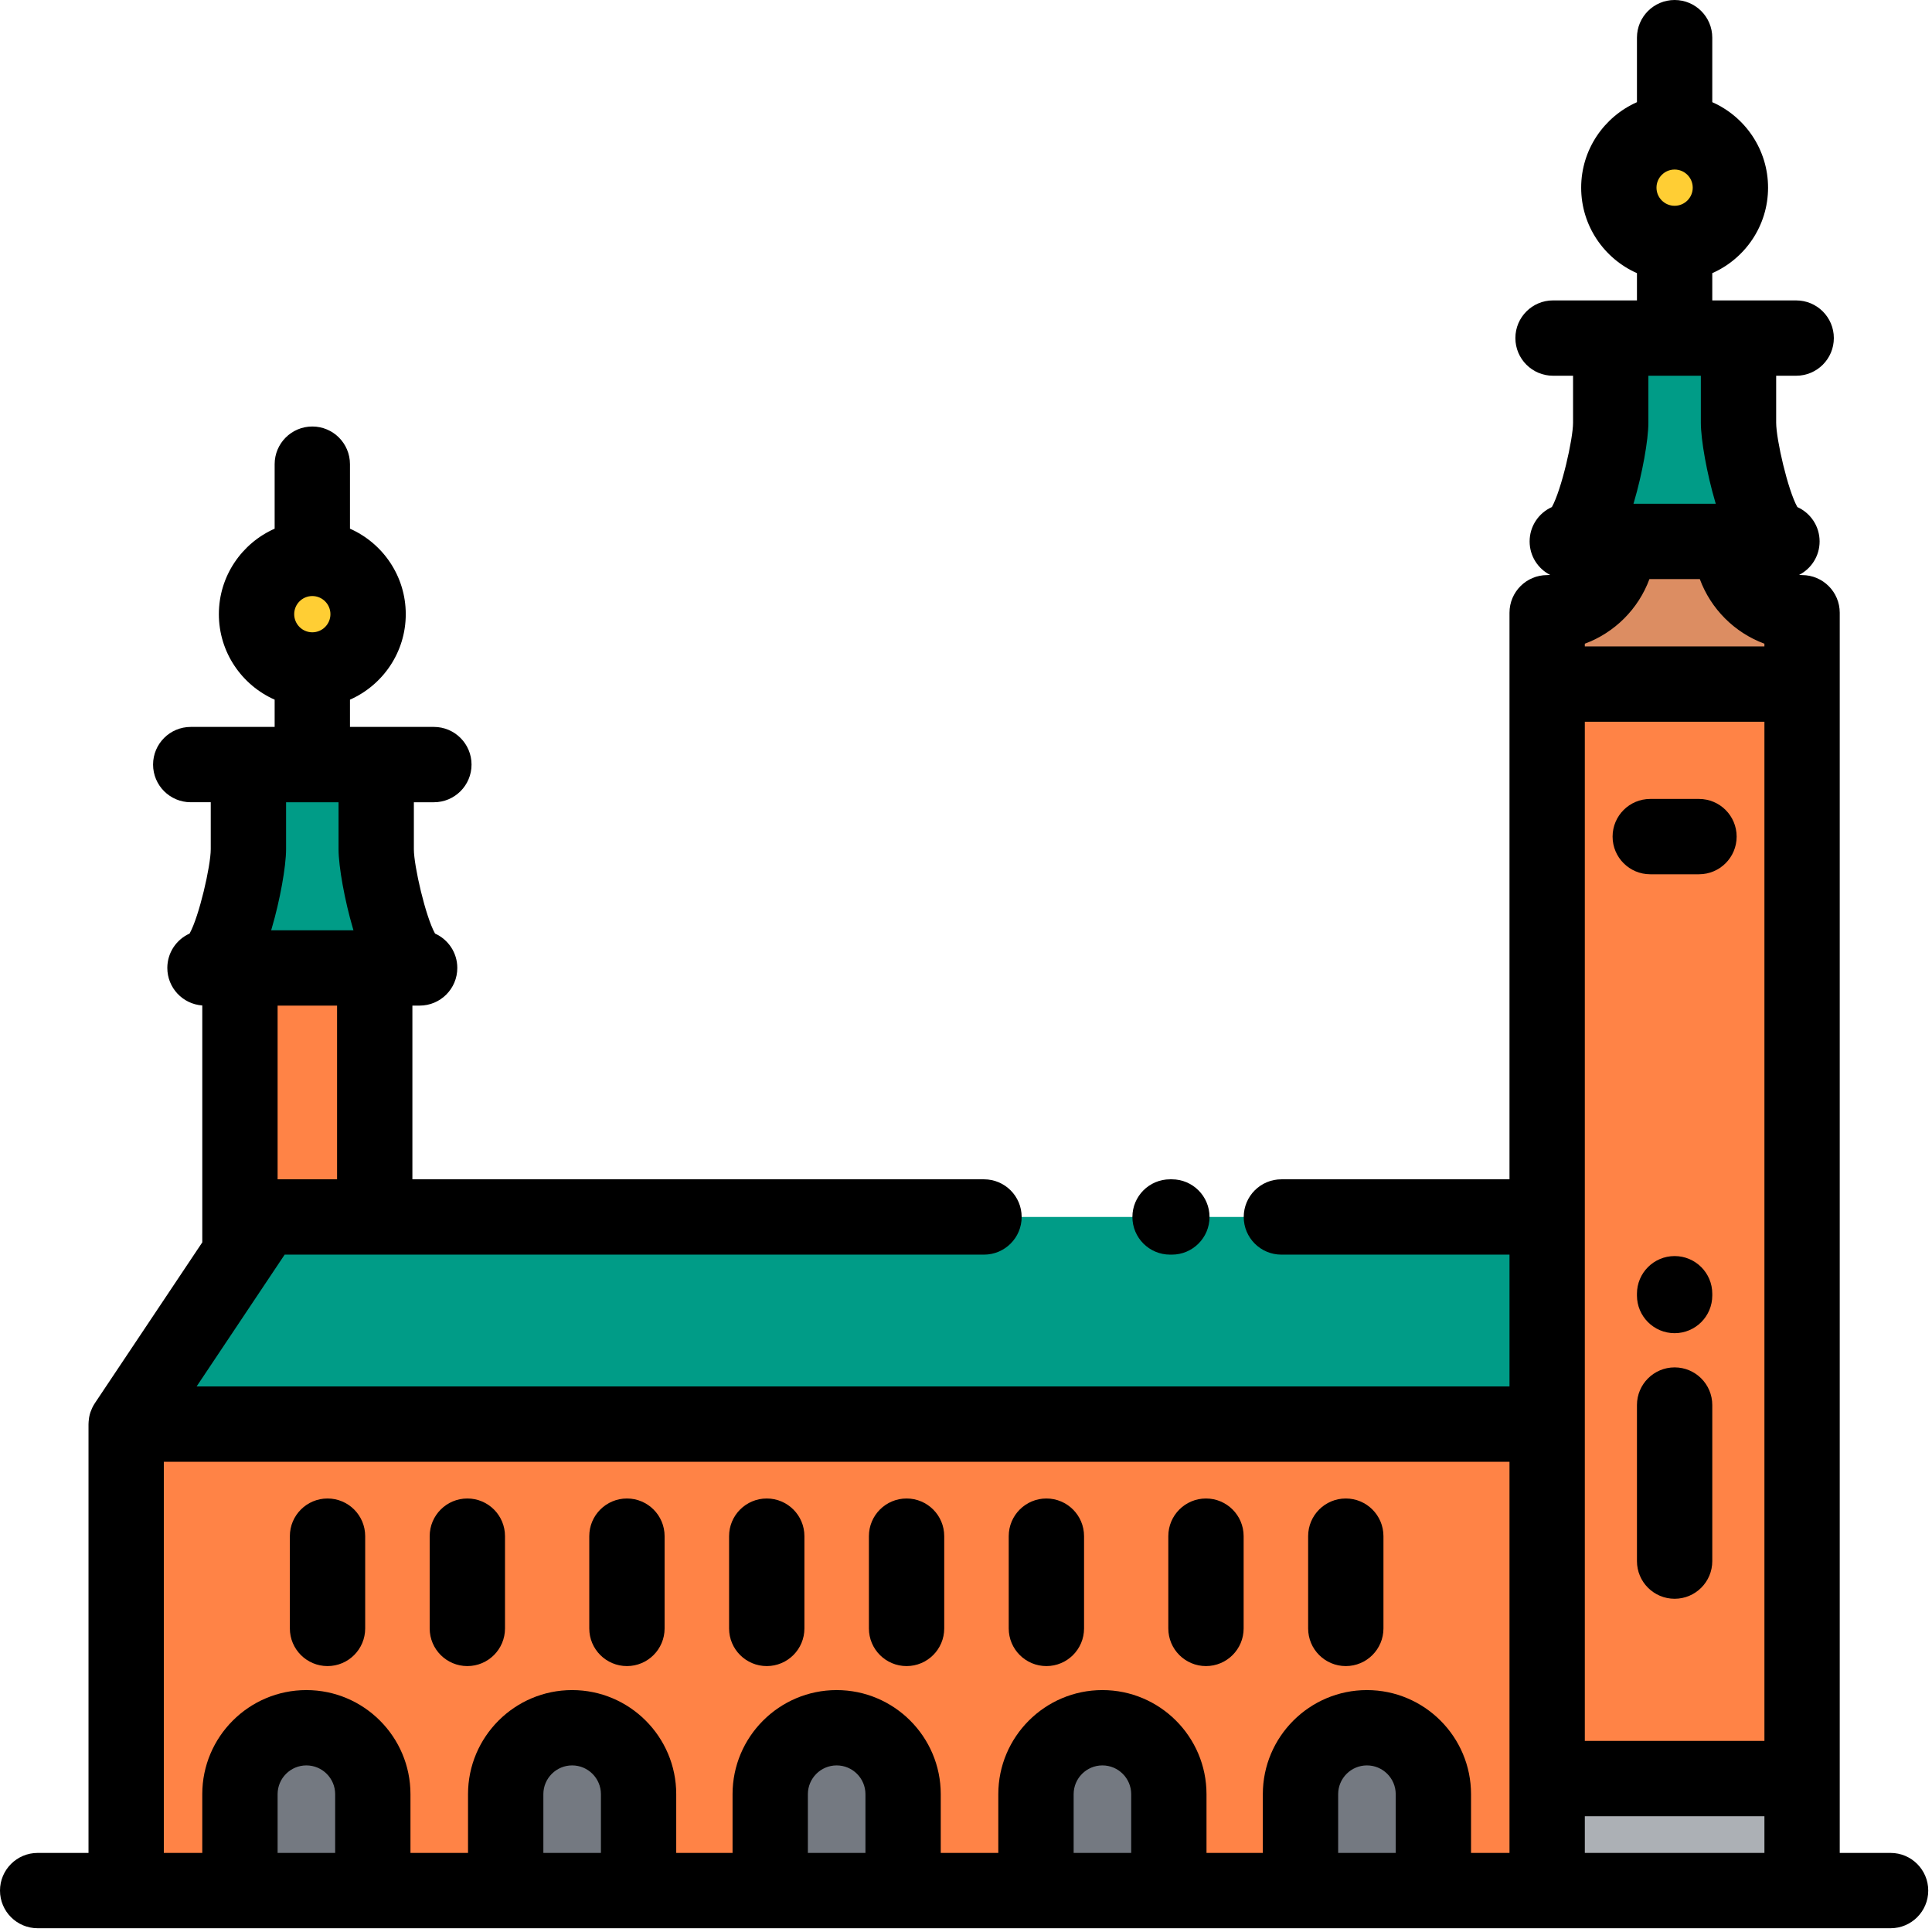 <svg xmlns="http://www.w3.org/2000/svg" width="190" height="190" viewBox="0 0 190 190">
  <g fill="none">
    <g transform="translate(12.222 12.963)">
      <path fill="#DC8D62" d="M157.987,40.284 L146.944,40.284 C146.944,44.141 143.788,47.297 139.931,47.297 L139.931,54.311 L165.001,54.311 L165.001,47.297 C161.144,47.297 157.987,44.141 157.987,40.284 Z"/>
      <rect width="25.07" height="11.014" x="139.93" y="161.948" fill="#ACB0B5"/>
      <g fill="#009C87" transform="translate(0 20)">
        <polygon points="139.931 86.718 24.63 86.718 13.792 86.718 11.375 90.337 .186 107.089 139.931 107.089"/>
        <path d="M152.466.285L146.182.284 146.182 8.604C146.182 10.954 144.26 20.284 141.91 20.284L146.944 20.284 157.988 20.284 163.021 20.284C160.672 20.284 158.75 10.954 158.75 8.604L158.75.284 152.466.285zM11.375 62.229L24.63 62.229 29.047 62.229C26.698 62.229 24.776 52.899 24.776 50.549L24.776 42.229 18.492 42.229 12.209 42.229 12.209 50.549C12.209 52.899 10.286 62.229 7.937 62.229L11.375 62.229z"/>
      </g>
      <g fill="#FFCE34" transform="translate(12.963)">
        <circle cx="139.504" cy="5.493" r="5.486"/>
        <circle cx="5.529" cy="47.437" r="5.486"/>
      </g>
      <g fill="#FF8346" transform="translate(0 54.074)">
        <polygon points="165.001 .236 139.931 .236 139.931 52.644 139.931 73.014 139.931 107.876 165.001 107.876"/>
        <polygon points="24.63 52.644 24.63 28.154 11.375 28.154 11.375 56.263 13.792 52.644"/>
        <path d="M139.931,73.014 L0.186,73.014 L0.186,118.89 L11.375,118.89 L11.375,109.409 C11.375,105.816 14.315,102.876 17.909,102.876 C21.502,102.876 24.442,105.816 24.442,109.409 L24.442,118.89 L37.51,118.89 L37.51,109.409 C37.51,105.816 40.45,102.876 44.044,102.876 C47.637,102.876 50.577,105.816 50.577,109.409 L50.577,118.89 L63.524,118.89 L63.524,109.409 C63.524,105.816 66.464,102.876 70.058,102.876 C73.651,102.876 76.591,105.816 76.591,109.409 L76.591,118.89 L89.659,118.89 L89.659,109.409 C89.659,105.816 92.599,102.876 96.193,102.876 C99.786,102.876 102.726,105.816 102.726,109.409 L102.726,118.89 L115.673,118.89 L115.673,109.409 C115.673,105.816 118.613,102.876 122.207,102.876 C125.801,102.876 128.741,105.816 128.741,109.409 L128.741,118.89 L139.931,118.89 L139.93,107.876 L139.931,73.014 L139.931,73.014 Z"/>
      </g>
      <path fill="#747981" d="M13.331 6.817C13.331 3.223 10.391.283 6.798.283 3.204.283.264 3.223.264 6.817L.264 16.297 13.331 16.297 13.331 6.817zM26.399 6.817L26.399 16.297 39.467 16.297 39.467 6.817C39.467 3.223 36.527.283 32.933.283 29.339.283 26.399 3.223 26.399 6.817zM52.413 6.817L52.413 16.297 65.481 16.297 65.481 6.817C65.481 3.223 62.541.283 58.947.283 55.353.283 52.413 3.223 52.413 6.817zM78.548 6.817L78.548 16.297 91.616 16.297 91.616 6.817C91.616 3.223 88.676.283 85.082.283 81.489.283 78.548 3.223 78.548 6.817zM104.563 6.817L104.563 16.297 117.63 16.297 117.63 6.817C117.63 3.223 114.69.283 111.097.283 107.503.283 104.563 3.223 104.563 6.817z" transform="translate(11.111 156.667)"/>
    </g>
    <path fill="#000" d="M45.961 163.849C48.006 163.849 49.664 162.19 49.664 160.145L49.664 151.071C49.664 149.026 48.006 147.367 45.961 147.367 43.916 147.367 42.257 149.026 42.257 151.071L42.257 160.145C42.257 162.19 43.916 163.849 45.961 163.849zM118.6 163.849C120.645 163.849 122.304 162.19 122.304 160.145L122.304 151.071C122.304 149.026 120.645 147.367 118.6 147.367 116.555 147.367 114.896 149.026 114.896 151.071L114.896 160.145C114.896 162.19 116.555 163.849 118.6 163.849zM89.156 163.849C91.201 163.849 92.859 162.19 92.859 160.145L92.859 151.071C92.859 149.026 91.201 147.367 89.156 147.367 87.11 147.367 85.452 149.026 85.452 151.071L85.452 160.145C85.452 162.19 87.11 163.849 89.156 163.849zM75.405 163.849C77.451 163.849 79.109 162.19 79.109 160.145L79.109 151.071C79.109 149.026 77.451 147.367 75.405 147.367 73.36 147.367 71.701 149.026 71.701 151.071L71.701 160.145C71.701 162.19 73.36 163.849 75.405 163.849zM61.655 163.849C63.7 163.849 65.359 162.19 65.359 160.145L65.359 151.071C65.359 149.026 63.7 147.367 61.655 147.367 59.61 147.367 57.951 149.026 57.951 151.071L57.951 160.145C57.951 162.19 59.61 163.849 61.655 163.849zM102.906 163.849C104.951 163.849 106.61 162.19 106.61 160.145L106.61 151.071C106.61 149.026 104.951 147.367 102.906 147.367 100.861 147.367 99.202 149.026 99.202 151.071L99.202 160.145C99.202 162.19 100.861 163.849 102.906 163.849zM32.21 163.849C34.255 163.849 35.914 162.19 35.914 160.145L35.914 151.071C35.914 149.026 34.255 147.367 32.21 147.367 30.165 147.367 28.506 149.026 28.506 151.071L28.506 160.145C28.506 162.19 30.165 163.849 32.21 163.849zM132.35 163.849C134.396 163.849 136.054 162.19 136.054 160.145L136.054 151.071C136.054 149.026 134.396 147.367 132.35 147.367 130.305 147.367 128.647 149.026 128.647 151.071L128.647 160.145C128.647 162.19 130.305 163.849 132.35 163.849zM167.084 78.571L162.291 78.571C160.246 78.571 158.588 80.229 158.588 82.275 158.588 84.32 160.246 85.979 162.291 85.979L167.084 85.979C169.129 85.979 170.788 84.32 170.788 82.275 170.788 80.229 169.13 78.571 167.084 78.571zM164.688 123.526C162.643 123.526 160.984 125.184 160.984 127.23L160.984 127.406C160.984 129.451 162.643 131.11 164.688 131.11 166.733 131.11 168.392 129.451 168.392 127.406L168.392 127.23C168.392 125.184 166.733 123.526 164.688 123.526zM164.688 134.474C162.643 134.474 160.984 136.132 160.984 138.177L160.984 153.525C160.984 155.57 162.643 157.229 164.688 157.229 166.733 157.229 168.392 155.57 168.392 153.525L168.392 138.177C168.392 136.132 166.733 134.474 164.688 134.474zM115.069 123.385L115.245 123.385C117.29 123.385 118.949 121.727 118.949 119.681 118.949 117.636 117.29 115.978 115.245 115.978L115.069 115.978C113.023 115.978 111.365 117.636 111.365 119.681 111.365 121.727 113.023 123.385 115.069 123.385z"/>
    <path fill="#000" d="M185.927,189.63 C187.972,189.63 189.63,187.972 189.63,185.927 C189.63,183.881 187.972,182.223 185.927,182.223 L180.927,182.223 L180.927,182.223 L180.927,60.26 L180.927,60.26 C180.927,58.215 179.268,56.556 177.223,56.556 C177.124,56.556 177.026,56.55 176.93,56.541 C178.126,55.927 178.947,54.684 178.947,53.247 C178.947,51.741 178.048,50.446 176.758,49.866 C175.821,48.195 174.675,43.215 174.675,41.568 L174.675,36.951 L176.644,36.951 C178.689,36.951 180.347,35.293 180.347,33.247 C180.347,31.202 178.689,29.544 176.644,29.544 L170.971,29.544 L168.391,29.544 L168.391,26.863 C171.619,25.436 173.877,22.206 173.877,18.456 C173.877,14.706 171.619,11.475 168.391,10.048 L168.391,3.704 C168.391,1.658 166.733,0 164.687,0 C162.642,0 160.984,1.658 160.984,3.704 L160.984,10.048 C157.757,11.476 155.498,14.706 155.498,18.456 C155.498,22.205 157.756,25.436 160.984,26.863 L160.984,29.543 L158.404,29.543 L152.731,29.543 C150.686,29.543 149.028,31.202 149.028,33.247 C149.028,35.292 150.686,36.951 152.731,36.951 L154.7,36.951 L154.7,41.567 C154.7,43.214 153.554,48.194 152.617,49.866 C151.327,50.445 150.429,51.741 150.429,53.247 C150.429,54.684 151.249,55.927 152.446,56.541 C152.349,56.55 152.251,56.556 152.153,56.556 C150.107,56.556 148.449,58.214 148.449,60.26 L148.449,60.26 L148.449,115.978 L126.016,115.978 C123.971,115.978 122.313,117.636 122.313,119.681 C122.313,121.727 123.971,123.385 126.016,123.385 L148.449,123.385 L148.449,136.348 L19.336,136.348 L27.994,123.385 L27.994,123.385 L27.994,123.385 L27.994,123.385 L27.994,123.385 L96.77,123.385 C98.815,123.385 100.473,121.727 100.473,119.681 C100.473,117.636 98.815,115.978 96.77,115.978 L40.556,115.978 L40.556,98.895 L41.269,98.895 C43.315,98.895 44.973,97.237 44.973,95.191 C44.973,93.686 44.074,92.39 42.784,91.811 C41.848,90.139 40.701,85.159 40.701,83.512 L40.701,78.896 L42.67,78.896 C44.715,78.896 46.373,77.237 46.373,75.192 C46.373,73.147 44.715,71.488 42.67,71.488 L36.998,71.488 L34.417,71.488 L34.417,68.808 C37.645,67.38 39.904,64.15 39.904,60.4 C39.904,56.65 37.645,53.42 34.417,51.992 L34.417,45.648 C34.417,43.603 32.759,41.944 30.714,41.944 C28.669,41.944 27.01,43.603 27.01,45.648 L27.01,51.993 C23.783,53.42 21.524,56.65 21.524,60.4 C21.524,64.15 23.783,67.38 27.01,68.807 L27.01,71.488 L24.43,71.488 L18.758,71.488 C16.713,71.488 15.054,73.146 15.054,75.191 C15.054,77.237 16.713,78.895 18.758,78.895 L20.726,78.895 L20.726,83.512 C20.726,85.159 19.58,90.139 18.644,91.81 C17.353,92.39 16.455,93.686 16.455,95.191 C16.455,97.147 17.972,98.745 19.893,98.881 L19.893,122.177 L9.34,137.977 C9.338,137.98 9.336,137.983 9.334,137.986 L9.328,137.994 C9.325,137.999 9.323,138.004 9.32,138.009 C9.239,138.13 9.167,138.258 9.101,138.39 C9.085,138.422 9.07,138.454 9.054,138.487 C8.998,138.607 8.948,138.731 8.904,138.858 C8.898,138.876 8.89,138.894 8.884,138.912 C8.838,139.056 8.801,139.204 8.772,139.354 C8.766,139.386 8.763,139.417 8.757,139.449 C8.739,139.563 8.725,139.679 8.717,139.797 C8.714,139.845 8.711,139.893 8.71,139.94 C8.709,139.977 8.704,140.014 8.704,140.051 L8.704,182.223 L3.704,182.223 C1.659,182.223 0,183.881 0,185.926 C0,187.972 1.659,189.63 3.704,189.63 L185.927,189.63 L185.927,189.63 Z M166.47,18.456 C166.47,19.438 165.671,20.238 164.688,20.238 C163.705,20.238 162.905,19.439 162.905,18.456 C162.905,17.473 163.705,16.673 164.688,16.673 C165.671,16.673 166.47,17.473 166.47,18.456 Z M28.932,60.4 C28.932,59.417 29.731,58.617 30.714,58.617 C31.696,58.617 32.496,59.417 32.496,60.4 C32.496,61.383 31.697,62.183 30.714,62.183 C29.731,62.183 28.932,61.383 28.932,60.4 Z M33.148,115.978 L27.301,115.978 L27.301,98.895 L33.148,98.895 L33.148,115.978 Z M30.707,78.896 C30.709,78.896 30.711,78.896 30.714,78.896 C30.716,78.896 30.719,78.896 30.721,78.896 L33.294,78.896 L33.294,83.512 C33.294,85.222 33.899,88.561 34.7,91.28 C34.72,91.346 34.74,91.416 34.761,91.488 L26.667,91.488 C26.688,91.416 26.708,91.346 26.728,91.28 C27.529,88.562 28.134,85.222 28.134,83.512 L28.134,78.896 L30.707,78.896 Z M155.857,171.209 L155.857,171.209 L155.857,70.977 L173.52,70.977 L173.52,171.209 L155.857,171.209 L155.857,171.209 Z M155.857,63.304 C158.791,62.22 161.126,59.886 162.21,56.951 L167.166,56.951 C168.25,59.886 170.584,62.22 173.519,63.304 L173.519,63.57 L155.856,63.57 L155.856,63.304 L155.857,63.304 Z M164.68,36.951 C164.683,36.951 164.685,36.951 164.687,36.951 C164.69,36.951 164.692,36.951 164.694,36.951 L167.268,36.951 L167.268,41.568 C167.268,43.277 167.872,46.617 168.674,49.336 C168.693,49.402 168.713,49.471 168.735,49.544 L160.641,49.544 C160.662,49.471 160.683,49.402 160.702,49.336 C161.504,46.617 162.108,43.278 162.108,41.568 L162.108,36.951 L164.68,36.951 Z M16.111,143.755 L148.449,143.755 L148.449,182.223 L148.449,182.223 L144.667,182.223 L144.667,176.446 C144.667,170.801 140.074,166.209 134.429,166.209 C128.784,166.209 124.191,170.801 124.191,176.446 L124.191,182.223 L118.652,182.223 L118.652,176.446 C118.652,170.801 114.06,166.209 108.414,166.209 C102.77,166.209 98.177,170.801 98.177,176.446 L98.177,182.223 L92.517,182.223 L92.517,176.446 C92.517,170.801 87.924,166.209 82.279,166.209 C76.634,166.209 72.042,170.801 72.042,176.446 L72.042,182.223 L66.503,182.223 L66.503,176.446 C66.503,170.801 61.91,166.209 56.265,166.209 C50.62,166.209 46.027,170.801 46.027,176.446 L46.027,182.223 L40.367,182.223 L40.367,176.446 C40.367,170.801 35.775,166.209 30.13,166.209 C24.484,166.209 19.892,170.801 19.892,176.446 L19.892,182.223 L16.111,182.223 L16.111,143.755 Z M27.301,182.223 L27.301,176.446 C27.301,174.886 28.57,173.616 30.131,173.616 C31.691,173.616 32.961,174.886 32.961,176.446 L32.961,182.223 L27.301,182.223 Z M53.436,182.223 L53.436,176.446 C53.436,174.886 54.706,173.616 56.266,173.616 C57.827,173.616 59.097,174.886 59.097,176.446 L59.097,182.223 L53.436,182.223 Z M79.45,182.223 L79.45,176.446 C79.45,174.886 80.72,173.616 82.28,173.616 L82.281,173.616 C83.841,173.616 85.111,174.886 85.111,176.446 L85.111,182.223 L79.45,182.223 Z M105.586,182.223 L105.586,176.446 C105.586,174.886 106.855,173.616 108.416,173.616 L108.416,173.616 C109.976,173.616 111.246,174.886 111.246,176.446 L111.246,182.223 L105.586,182.223 Z M131.6,182.223 L131.6,176.446 C131.6,174.886 132.869,173.616 134.43,173.616 C135.991,173.616 137.26,174.886 137.26,176.446 L137.26,182.223 L131.6,182.223 Z M155.857,182.223 L155.857,178.617 L173.52,178.617 L173.52,182.223 L155.857,182.223 Z"/>
  </g>
</svg>
